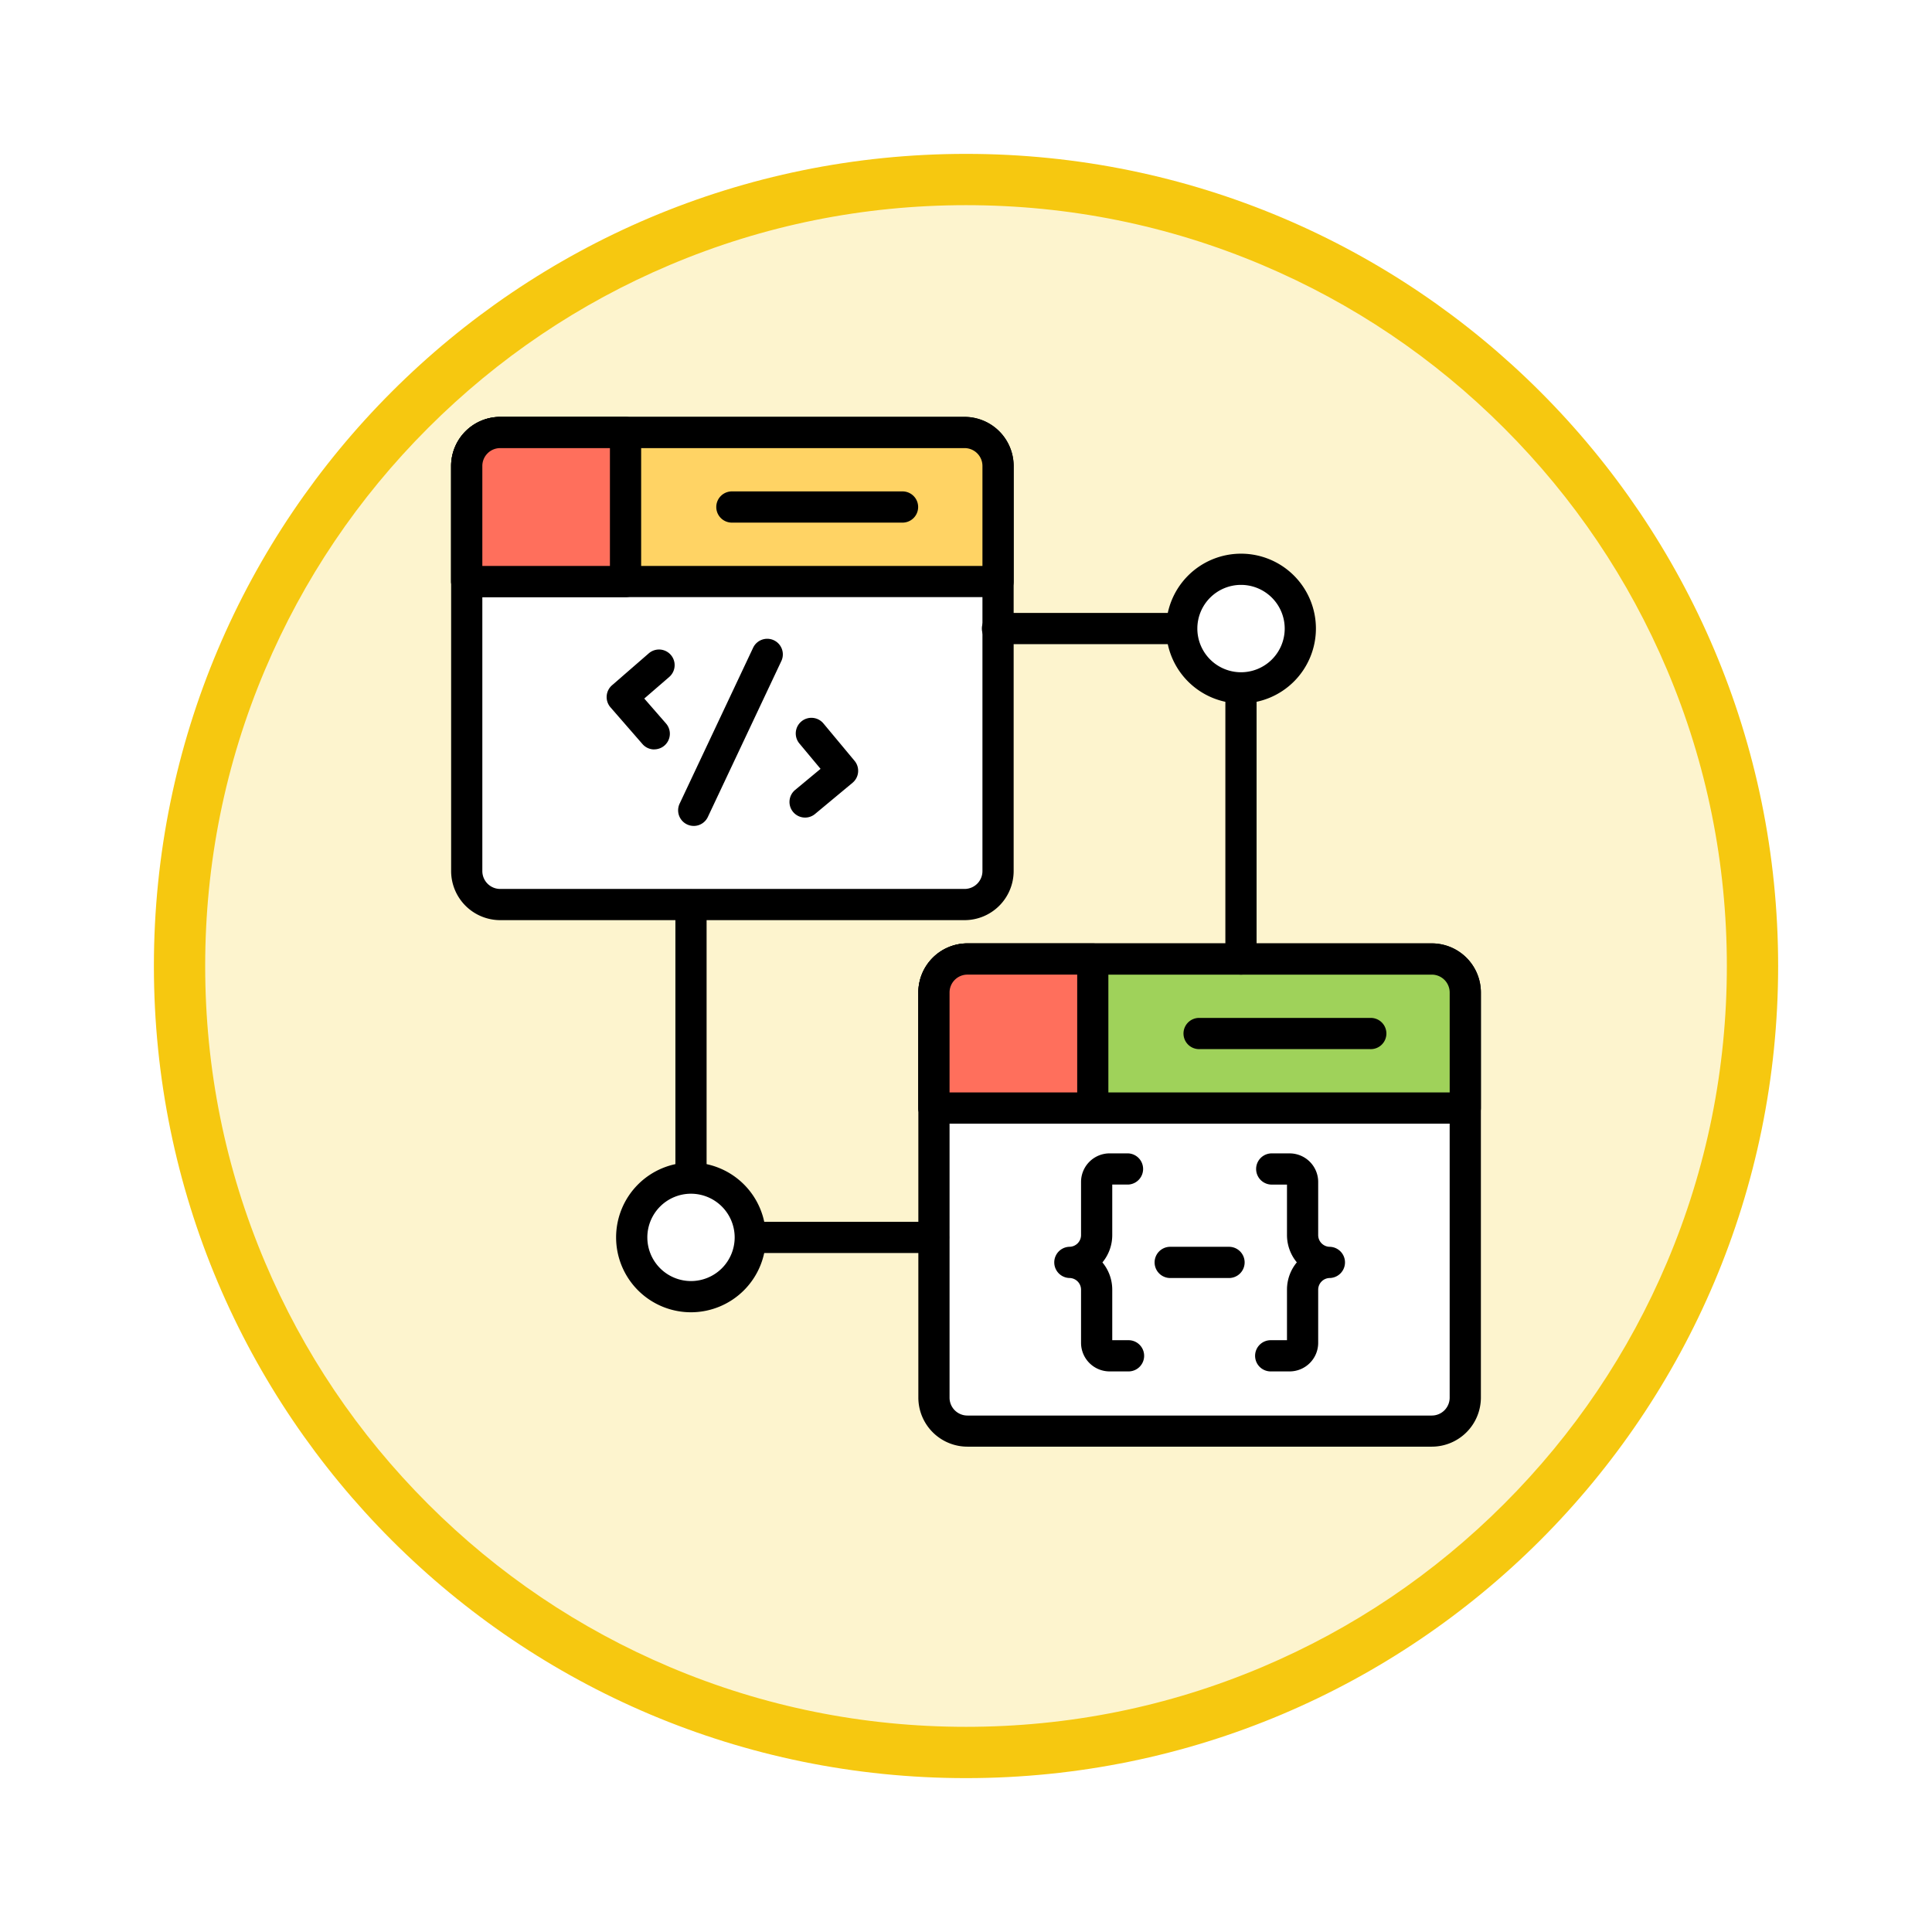 <svg xmlns="http://www.w3.org/2000/svg" xmlns:xlink="http://www.w3.org/1999/xlink" width="113" height="113" viewBox="0 0 113 113">
  <defs>
    <filter id="Path_982547" x="0" y="0" width="113" height="113" filterUnits="userSpaceOnUse">
      <feOffset dy="3" input="SourceAlpha"/>
      <feGaussianBlur stdDeviation="3" result="blur"/>
      <feFlood flood-opacity="0.161"/>
      <feComposite operator="in" in2="blur"/>
      <feComposite in="SourceGraphic"/>
    </filter>
  </defs>
  <g id="Group_1210322" data-name="Group 1210322" transform="translate(-1560.999 -9900.849)">
    <g id="Group_1210266" data-name="Group 1210266">
      <g id="Group_1209807" data-name="Group 1209807" transform="translate(748 6067.869)">
        <g id="Group_1209739" data-name="Group 1209739" transform="translate(822 3838.98)">
          <g id="Group_1209277" data-name="Group 1209277" transform="translate(0 0)">
            <g id="Group_1208028" data-name="Group 1208028">
              <g id="Group_1177675" data-name="Group 1177675">
                <g id="Group_1176928" data-name="Group 1176928">
                  <g id="Group_1172322" data-name="Group 1172322">
                    <g id="Group_1164700" data-name="Group 1164700">
                      <g id="Group_1160931" data-name="Group 1160931">
                        <g id="Group_1160749" data-name="Group 1160749">
                          <g id="Group_1158891" data-name="Group 1158891">
                            <g id="Group_1157406" data-name="Group 1157406">
                              <g id="Group_1155793" data-name="Group 1155793">
                                <g id="Group_1154704" data-name="Group 1154704">
                                  <g id="Group_1150790" data-name="Group 1150790">
                                    <g id="Group_1154214" data-name="Group 1154214">
                                      <g id="Group_1152583" data-name="Group 1152583">
                                        <g id="Group_1146973" data-name="Group 1146973">
                                          <g id="Group_1146954" data-name="Group 1146954">
                                            <g transform="matrix(1, 0, 0, 1, -9, -6)" filter="url(#Path_982547)">
                                              <g id="Path_982547-2" data-name="Path 982547" transform="translate(9 6)" fill="#fdf4ce">
                                                <path d="M 47.5 93.5 C 41.289 93.5 35.265 92.284 29.595 89.886 C 24.118 87.569 19.198 84.252 14.973 80.027 C 10.748 75.802 7.431 70.882 5.114 65.405 C 2.716 59.735 1.5 53.711 1.5 47.5 C 1.5 41.289 2.716 35.265 5.114 29.595 C 7.431 24.118 10.748 19.198 14.973 14.973 C 19.198 10.748 24.118 7.431 29.595 5.114 C 35.265 2.716 41.289 1.5 47.5 1.5 C 53.711 1.5 59.735 2.716 65.405 5.114 C 70.882 7.431 75.802 10.748 80.027 14.973 C 84.252 19.198 87.569 24.118 89.886 29.595 C 92.284 35.265 93.5 41.289 93.5 47.5 C 93.5 53.711 92.284 59.735 89.886 65.405 C 87.569 70.882 84.252 75.802 80.027 80.027 C 75.802 84.252 70.882 87.569 65.405 89.886 C 59.735 92.284 53.711 93.5 47.5 93.5 Z" stroke="none"/>
                                                <path d="M 47.5 3 C 41.491 3 35.664 4.176 30.18 6.496 C 24.881 8.737 20.122 11.946 16.034 16.034 C 11.946 20.121 8.737 24.881 6.496 30.179 C 4.176 35.664 3 41.491 3 47.5 C 3 53.509 4.176 59.336 6.496 64.82 C 8.737 70.119 11.946 74.878 16.034 78.966 C 20.122 83.054 24.881 86.263 30.18 88.504 C 35.664 90.824 41.491 92 47.5 92 C 53.509 92 59.336 90.824 64.821 88.504 C 70.119 86.263 74.878 83.054 78.966 78.966 C 83.054 74.878 86.263 70.119 88.504 64.82 C 90.824 59.336 92 53.509 92 47.5 C 92 41.491 90.824 35.664 88.504 30.179 C 86.263 24.881 83.054 20.121 78.966 16.034 C 74.878 11.946 70.119 8.737 64.821 6.496 C 59.336 4.176 53.509 3 47.5 3 M 47.5 0 C 73.734 0 95 21.266 95 47.5 C 95 73.733 73.734 95 47.5 95 C 21.266 95 7.62939453125e-06 73.733 7.62939453125e-06 47.5 C 7.62939453125e-06 21.266 21.266 0 47.5 0 Z" stroke="none" fill="#f6c810"/>
                                              </g>
                                            </g>
                                          </g>
                                        </g>
                                      </g>
                                    </g>
                                  </g>
                                </g>
                              </g>
                            </g>
                          </g>
                        </g>
                      </g>
                    </g>
                  </g>
                </g>
              </g>
            </g>
          </g>
        </g>
      </g>
      <g id="coding_18823628" transform="translate(1585.634 9923.482)">
        <g id="Group_1210241" data-name="Group 1210241" transform="translate(1.751 1.751)">
          <path id="Path_1049971" data-name="Path 1049971" d="M33.578,4.458v23.7a1.957,1.957,0,0,1-1.957,1.957H4.457A1.957,1.957,0,0,1,2.5,28.153V4.458A1.957,1.957,0,0,1,4.457,2.5H31.621a1.957,1.957,0,0,1,1.957,1.957Z" transform="translate(-1.588 -1.588)" fill="#fff"/>
          <path id="Path_1049972" data-name="Path 1049972" d="M31.783,31.185H4.62a2.873,2.873,0,0,1-2.869-2.87V4.62A2.873,2.873,0,0,1,4.62,1.751H31.783a2.873,2.873,0,0,1,2.869,2.87v23.7A2.873,2.873,0,0,1,31.783,31.185ZM4.62,3.576A1.045,1.045,0,0,0,3.576,4.62v23.7A1.045,1.045,0,0,0,4.62,29.36H31.783a1.045,1.045,0,0,0,1.044-1.044V4.62a1.045,1.045,0,0,0-1.044-1.044H4.62Z" transform="translate(-1.751 -1.751)"/>
        </g>
        <g id="Group_1210242" data-name="Group 1210242" transform="translate(1.751 1.751)">
          <path id="Path_1049973" data-name="Path 1049973" d="M33.578,11.217V4.458A1.957,1.957,0,0,0,31.621,2.5H4.457A1.957,1.957,0,0,0,2.5,4.458v6.759Z" transform="translate(-1.588 -1.588)" fill="#ffd364"/>
          <path id="Path_1049974" data-name="Path 1049974" d="M33.74,12.292H2.663a.913.913,0,0,1-.913-.913V4.62A2.873,2.873,0,0,1,4.62,1.751H31.783a2.873,2.873,0,0,1,2.869,2.87v6.759a.913.913,0,0,1-.913.913ZM3.576,10.467H32.827V4.62a1.045,1.045,0,0,0-1.044-1.044H4.62A1.045,1.045,0,0,0,3.576,4.62v5.846Z" transform="translate(-1.751 -1.751)"/>
        </g>
        <g id="Group_1210243" data-name="Group 1210243" transform="translate(1.751 1.751)">
          <path id="Path_1049975" data-name="Path 1049975" d="M11.789,2.5H4.457A1.957,1.957,0,0,0,2.5,4.458v6.759h9.288V2.5Z" transform="translate(-1.588 -1.588)" fill="#ff6f5c"/>
          <path id="Path_1049976" data-name="Path 1049976" d="M11.952,12.292H2.664a.913.913,0,0,1-.913-.913V4.62A2.873,2.873,0,0,1,4.62,1.751h7.332a.913.913,0,0,1,.913.913v8.716A.913.913,0,0,1,11.952,12.292ZM3.576,10.467h7.463V3.576H4.62A1.045,1.045,0,0,0,3.576,4.62v5.846Z" transform="translate(-1.751 -1.751)"/>
        </g>
        <g id="Group_1210244" data-name="Group 1210244" transform="translate(17.289 6.109)">
          <path id="Path_1049977" data-name="Path 1049977" d="M25.415,7.158H15.434a.913.913,0,1,1,0-1.825h9.981a.913.913,0,0,1,0,1.825Z" transform="translate(-14.521 -5.333)"/>
        </g>
        <g id="Group_1210249" data-name="Group 1210249" transform="translate(29.078 32.546)">
          <g id="Group_1210245" data-name="Group 1210245" transform="translate(0 0)">
            <path id="Path_1049978" data-name="Path 1049978" d="M56.036,29.766v23.7a1.957,1.957,0,0,1-1.957,1.957H26.916a1.957,1.957,0,0,1-1.957-1.957v-23.7a1.957,1.957,0,0,1,1.957-1.957H54.079A1.957,1.957,0,0,1,56.036,29.766Z" transform="translate(-24.046 -26.897)" fill="#fff"/>
            <path id="Path_1049979" data-name="Path 1049979" d="M54.241,56.493H27.078a2.872,2.872,0,0,1-2.869-2.869v-23.7a2.872,2.872,0,0,1,2.869-2.869H54.241a2.873,2.873,0,0,1,2.87,2.869v23.7A2.873,2.873,0,0,1,54.241,56.493ZM27.078,28.885a1.045,1.045,0,0,0-1.044,1.044v23.7a1.045,1.045,0,0,0,1.044,1.044H54.241a1.045,1.045,0,0,0,1.044-1.044v-23.7a1.045,1.045,0,0,0-1.044-1.044Z" transform="translate(-24.209 -27.059)"/>
          </g>
          <g id="Group_1210246" data-name="Group 1210246" transform="translate(0)">
            <path id="Path_1049980" data-name="Path 1049980" d="M56.036,36.525V29.766a1.957,1.957,0,0,0-1.957-1.957H26.916a1.957,1.957,0,0,0-1.957,1.957v6.759Z" transform="translate(-24.046 -26.897)" fill="#9fd25a"/>
            <path id="Path_1049981" data-name="Path 1049981" d="M56.2,37.6H25.122a.913.913,0,0,1-.913-.913V29.929a2.873,2.873,0,0,1,2.869-2.87H54.241a2.873,2.873,0,0,1,2.87,2.87v6.759a.913.913,0,0,1-.913.913ZM26.034,35.775H55.286V29.929a1.046,1.046,0,0,0-1.044-1.044H27.078a1.045,1.045,0,0,0-1.044,1.044v5.846Z" transform="translate(-24.209 -27.059)"/>
          </g>
          <g id="Group_1210247" data-name="Group 1210247" transform="translate(0)">
            <path id="Path_1049982" data-name="Path 1049982" d="M34.247,27.809H26.916a1.957,1.957,0,0,0-1.957,1.957v6.759h9.288Z" transform="translate(-24.046 -26.897)" fill="#ff6f5c"/>
            <path id="Path_1049983" data-name="Path 1049983" d="M34.41,37.6H25.122a.913.913,0,0,1-.913-.913V29.929a2.873,2.873,0,0,1,2.869-2.87H34.41a.913.913,0,0,1,.913.913v8.716A.913.913,0,0,1,34.41,37.6Zm-8.376-1.825H33.5V28.884H27.078a1.045,1.045,0,0,0-1.044,1.044Z" transform="translate(-24.209 -27.059)"/>
          </g>
          <g id="Group_1210248" data-name="Group 1210248" transform="translate(15.538 4.358)">
            <path id="Path_1049984" data-name="Path 1049984" d="M47.873,32.466H37.892a.913.913,0,1,1,0-1.825h9.981a.913.913,0,1,1,0,1.825Z" transform="translate(-36.979 -30.641)"/>
          </g>
        </g>
        <g id="Group_1210252" data-name="Group 1210252" transform="translate(11.4 29.36)">
          <g id="Group_1210250" data-name="Group 1210250" transform="translate(3.469)">
            <path id="Path_1049985" data-name="Path 1049985" d="M27.653,45.735H13.444a.913.913,0,0,1-.913-.913V25.354a.913.913,0,0,1,1.825,0V43.91h13.3a.913.913,0,0,1,0,1.825Z" transform="translate(-12.532 -24.441)"/>
          </g>
          <g id="Group_1210251" data-name="Group 1210251" transform="translate(0 16.001)">
            <path id="Path_1049986" data-name="Path 1049986" d="M17.366,41.809A3.467,3.467,0,1,1,13.9,38.341,3.469,3.469,0,0,1,17.366,41.809Z" transform="translate(-9.519 -37.429)" fill="#fff"/>
            <path id="Path_1049987" data-name="Path 1049987" d="M14.061,46.351a4.38,4.38,0,1,1,4.38-4.379A4.385,4.385,0,0,1,14.061,46.351Zm0-6.934a2.554,2.554,0,1,0,2.555,2.555A2.558,2.558,0,0,0,14.061,39.417Z" transform="translate(-9.681 -37.592)"/>
          </g>
        </g>
        <g id="Group_1210255" data-name="Group 1210255" transform="translate(32.827 9.751)">
          <g id="Group_1210253" data-name="Group 1210253" transform="translate(0 3.467)">
            <path id="Path_1049988" data-name="Path 1049988" d="M42.412,32.328a.913.913,0,0,1-.913-.913V13H28.2a.913.913,0,1,1,0-1.825H42.412a.913.913,0,0,1,.913.913V31.415A.913.913,0,0,1,42.412,32.328Z" transform="translate(-27.291 -11.175)"/>
          </g>
          <g id="Group_1210254" data-name="Group 1210254" transform="translate(10.743)">
            <path id="Path_1049989" data-name="Path 1049989" d="M36.869,12.543a3.467,3.467,0,1,1,3.467,3.467A3.469,3.469,0,0,1,36.869,12.543Z" transform="translate(-35.957 -8.163)" fill="#fff"/>
            <path id="Path_1049990" data-name="Path 1049990" d="M40.5,17.086a4.38,4.38,0,1,1,4.38-4.38A4.385,4.385,0,0,1,40.5,17.086Zm0-6.935a2.555,2.555,0,1,0,2.555,2.555A2.558,2.558,0,0,0,40.5,10.151Z" transform="translate(-36.119 -8.326)"/>
          </g>
        </g>
        <g id="Group_1210260" data-name="Group 1210260" transform="translate(36.997 44.827)">
          <g id="Group_1210257" data-name="Group 1210257" transform="translate(11.807)">
            <g id="Group_1210256" data-name="Group 1210256">
              <path id="Path_1049991" data-name="Path 1049991" d="M42.409,49.905H41.333a.913.913,0,1,1,0-1.825h.922V45.126a2.5,2.5,0,0,1,.576-1.6,2.5,2.5,0,0,1-.576-1.6V38.978h-.922a.913.913,0,0,1,0-1.825h1.076a1.672,1.672,0,0,1,1.671,1.671v3.108a.686.686,0,0,0,.685.685.913.913,0,0,1,0,1.825.686.686,0,0,0-.685.685v3.108A1.672,1.672,0,0,1,42.409,49.905Z" transform="translate(-40.42 -37.153)"/>
            </g>
          </g>
          <g id="Group_1210259" data-name="Group 1210259">
            <g id="Group_1210258" data-name="Group 1210258">
              <path id="Path_1049992" data-name="Path 1049992" d="M35.061,49.905H33.985a1.672,1.672,0,0,1-1.671-1.671V45.126a.686.686,0,0,0-.684-.685.913.913,0,0,1,0-1.825.686.686,0,0,0,.684-.685V38.823a1.672,1.672,0,0,1,1.671-1.671h1.076a.913.913,0,0,1,0,1.825h-.922v2.953a2.5,2.5,0,0,1-.575,1.6,2.5,2.5,0,0,1,.575,1.6V48.08h.922a.913.913,0,1,1,0,1.825Z" transform="translate(-30.717 -37.153)"/>
            </g>
          </g>
        </g>
        <g id="Group_1210261" data-name="Group 1210261" transform="translate(42.865 50.291)">
          <path id="Path_1049993" data-name="Path 1049993" d="M39.954,43.468h-3.5a.913.913,0,0,1,0-1.825h3.5a.913.913,0,0,1,0,1.825Z" transform="translate(-35.54 -41.643)"/>
        </g>
        <g id="Group_1210265" data-name="Group 1210265" transform="translate(10.847 14.728)">
          <g id="Group_1210262" data-name="Group 1210262" transform="translate(10.693 4.624)">
            <path id="Path_1049994" data-name="Path 1049994" d="M18.927,22.05a.913.913,0,0,1-.584-1.614L19.832,19.2l-1.238-1.484A.913.913,0,0,1,20,16.544L21.82,18.73a.912.912,0,0,1-.118,1.286L19.51,21.839a.907.907,0,0,1-.583.211Z" transform="translate(-18.014 -16.216)"/>
          </g>
          <g id="Group_1210263" data-name="Group 1210263" transform="translate(0 0.631)">
            <path id="Path_1049995" data-name="Path 1049995" d="M12.011,18.776a.909.909,0,0,1-.689-.313l-1.872-2.15a.913.913,0,0,1,.09-1.289l2.149-1.867a.913.913,0,1,1,1.2,1.378L11.427,15.8l1.272,1.46a.913.913,0,0,1-.687,1.512Z" transform="translate(-9.226 -12.935)"/>
          </g>
          <g id="Group_1210264" data-name="Group 1210264" transform="translate(4.18)">
            <path id="Path_1049996" data-name="Path 1049996" d="M13.574,23.362a.913.913,0,0,1-.825-1.3l4.3-9.122a.912.912,0,1,1,1.651.778l-4.3,9.122a.912.912,0,0,1-.826.523Z" transform="translate(-12.662 -12.416)"/>
          </g>
        </g>
      </g>
    </g>
  </g>
</svg>
